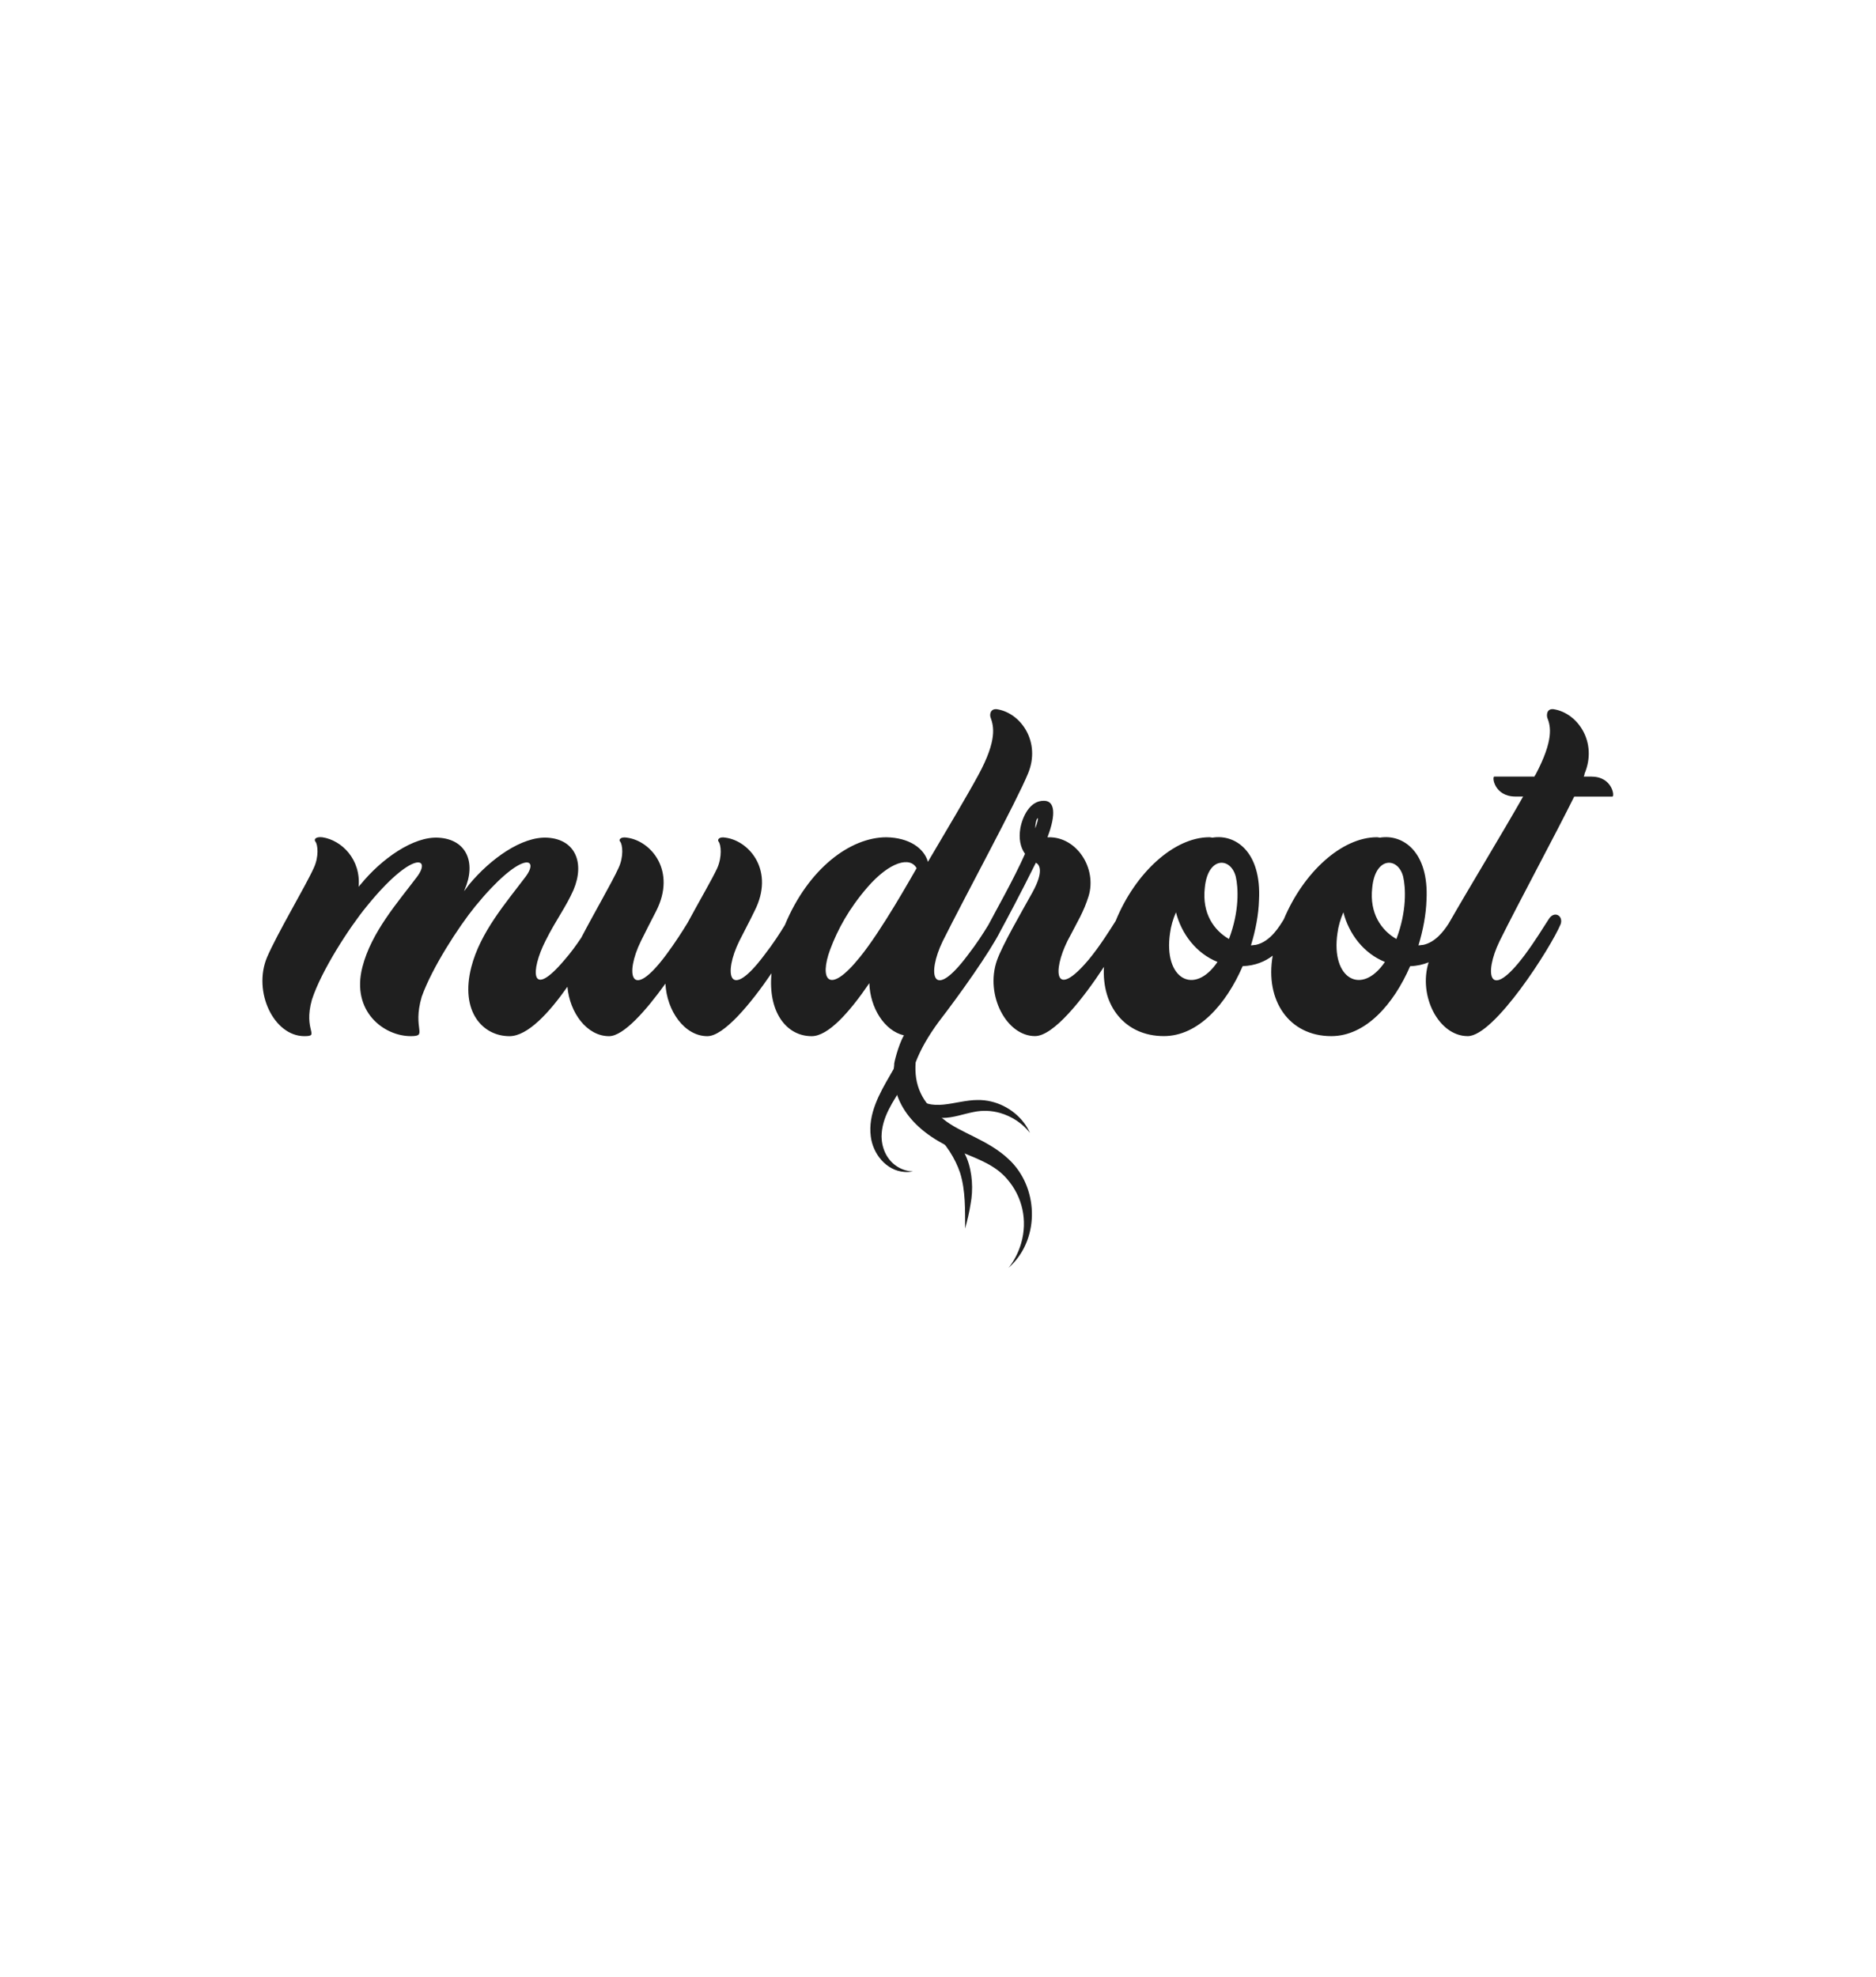 <?xml version="1.0" encoding="UTF-8"?>
<svg id="Layer_5" data-name="Layer 5" xmlns="http://www.w3.org/2000/svg" viewBox="0 0 504 531">
  <path d="M427.64,208.59h-2.16c.11-.23.23-.56.23-.8,3.53-8.42-1.82-16.28-8.31-17.3-1.83-.23-1.94,1.48-1.71,2.28.91,2.28,1.82,5.92-3.19,15.37-.11.11-.23.23-.23.45h-10.82c-.68,0,0,5.36,5.7,5.36h2.05c-5.65,9.95-14.41,24.33-19.95,34.01-.03.06-.08.12-.11.18-1.3,1.99-3.53,4.97-6.81,5.66-.45,0-.8.12-1.25.12,1.25-4.1,2.04-8.32,2.16-12.19.68-12.87-6.27-17.77-12.53-16.74-.23,0-.45-.11-.8-.11-9.38,0-19.68,9.33-25.01,22.05-1.04,1.66-3.5,6.02-7.56,6.87-.45,0-.8.12-1.26.12,1.26-4.1,2.05-8.32,2.16-12.19.68-12.87-6.26-17.77-12.53-16.74-.23,0-.45-.11-.8-.11-9.5,0-19.92,9.56-25.19,22.5h0c-1.41,2.21-4.25,6.79-7.26,10.41-9.23,10.93-9.68,3.07-5.7-5.01,2.96-5.7,4.33-7.75,5.7-12.07,2.28-7.51-3.19-15.94-10.71-15.82h-.34c2.39-6.27,1.94-9.8-.91-9.8-3.77-.11-5.81,4.22-6.38,7.4-.46,2.74,0,5.12,1.26,6.84-2.96,6.72-8.21,15.94-9.8,19.02,0,.02-.02.03-.03.06l-.03.05c-1.38,2.26-3.05,4.88-5.52,8.08-9.56,12.76-11.04,5.12-6.72-3.76,6.26-12.53,19.81-37.46,22.89-44.98,3.53-8.42-1.82-16.28-8.31-17.3-1.83-.23-2.05,1.48-1.71,2.28.8,2.28,1.83,5.92-3.3,15.37-2.96,5.46-8.32,14.46-13.56,23.34-1.02-3.64-5-6.49-11.16-6.6-9.67,0-20.96,8.37-27.27,23.57,0,.02,0,.03-.02.04-1.38,2.25-3.04,4.86-5.51,8.04-9.56,12.76-11.04,5.01-6.72-3.76,1.71-3.42,2.51-4.79,4.1-8.08,5.46-10.71-1.26-18.79-7.75-19.7-1.82-.35-2.28.57-1.93,1.02.68.8,1.02,4.1-.35,7.18-1.37,2.96-4.9,8.99-7.97,14.69-1.48,2.4-3.19,5.12-5.81,8.66-9.56,12.76-11.04,5.01-6.72-3.76,1.71-3.42,2.39-4.79,4.1-8.08,5.46-10.71-1.26-18.79-7.75-19.7-1.82-.35-2.39.57-1.94,1.02.68.8,1.03,4.1-.45,7.18-1.66,3.68-6.56,12.07-9.97,18.64h0c-1.31,1.96-2.87,4.12-4.49,5.96-9.22,10.93-9.22,2.96-5.12-5.12,2.85-5.7,5.47-9,7.52-13.67,3.07-7.29.45-13.56-6.95-14.01-6.94-.46-15.49,5.81-21.07,12.53-.45.57-.91,1.26-1.37,1.83,0-.12.12-.23.12-.35,3.19-7.29.56-13.56-6.95-14.01-6.83-.46-15.49,5.81-20.96,12.53-.23.23-.45.46-.56.68.68-7.4-4.56-12.53-9.69-13.32-1.82-.23-2.39.56-1.93,1.13.68.8,1.02,4.1-.46,7.18-2.16,4.79-9.79,17.54-12.52,23.92-3.87,9.23,1.82,21.18,10.02,21.18,4.33,0-.35-1.37,2.04-9.8,2.51-7.74,10.02-19.35,14.7-25.05,12.18-15.03,17.54-13.32,13.55-7.97-5.24,6.95-12.3,14.92-14.69,24.26-3.07,11.95,5.81,18.56,12.98,18.56,4.78,0,.34-1.71,2.96-10.59,2.74-7.74,9.9-18.78,14.35-24.25,12.29-15.03,17.54-13.32,13.55-7.97-5.24,6.95-12.19,14.92-14.58,24.26-3.07,11.95,3.07,18.56,10.25,18.56,4.92,0,10.72-6.37,15.57-13.28.61,6.99,5.24,13.28,11.18,13.28,3.88,0,9.91-6.83,15.15-14.12.35,7.29,5.12,14.12,11.27,14.12,4.4,0,11.62-8.66,17.23-16.9-.98,10.21,3.86,16.9,10.79,16.9,4.44,0,10.13-6.38,15.49-14.24.2,6.64,4.07,12.82,9.3,14.02-1.45,2.4-2.82,7.85-2.61,7.86-1.26,9.3,4.55,18.03,17.29,23.2,5.63,2.3,9.96,3.88,13.1,7.61,3.97,4.58,5.53,10.95,3.69,17.23-.7,2.37-1.83,4.61-3.36,6.55.26-.24.52-.48.76-.73,7.71-7.6,7.18-21.04-.65-28.37-5.63-5.38-13.21-7.13-17.76-10.95-5.81-4.28-7.76-9.23-7.32-15.14,1.32-3.5,3.41-7.09,6.12-10.8,5.79-7.51,13.75-18.71,16.7-24.55,0-.02.02-.03.03-.06,1.13-2.05,5.46-10.14,9.45-18.22.91.46,2.28,2.16-.92,7.97-2.96,5.35-8.08,14.12-9.56,18.33-3.19,9.34,2.62,20.27,10.25,20.27,4.98,0,12.85-9.95,18.52-18.6-.62,10.54,5.67,18.6,16.09,18.6,9.23,0,16.74-8.54,21.18-18.79,3.38-.11,6.02-1.26,8.07-2.81-2.11,11.97,4.35,21.61,15.74,21.61,9.22,0,16.74-8.54,21.18-18.79,1.88-.06,3.52-.45,4.97-1.04-2.83,9,2.71,19.83,10.51,19.83,7.18,0,22.32-23.8,24.95-30.06.8-2.28-1.71-3.76-3.19-1.37-1.71,2.61-3.53,5.7-6.49,9.68-9.56,12.76-11.04,5.12-6.72-3.76,5.01-10.14,14.8-28.24,20.05-38.83h10.25c.68,0,0-5.36-5.58-5.36ZM230.99,257.11c-8.42,10.47-10.93,5.92-7.97-2.05,2.05-5.46,5.01-10.93,10.02-16.74,6.03-6.94,11.5-8.31,13.21-5.12-1.48,2.51-9.34,16.63-15.26,23.92ZM278.13,222.49c0-.68.11-1.48.23-1.93.34-1.14,1.02-1.48-.23,1.93ZM314.34,250.62c.23-1.82.8-3.76,1.59-5.58,1.48,5.81,5.46,11.05,11.16,13.33-6.26,9.22-14.58,4.55-12.75-7.75ZM330.17,252.21c-3.98-2.28-7.29-6.83-6.49-13.78.8-8.42,6.95-8.31,8.32-2.96.68,2.96,1.02,9.23-1.83,16.74ZM359.32,250.62c.23-1.82.8-3.76,1.59-5.58,1.48,5.81,5.46,11.05,11.16,13.33-6.26,9.22-14.58,4.55-12.75-7.75ZM375.15,252.21c-3.99-2.28-7.29-6.83-6.49-13.78.8-8.42,6.94-8.31,8.31-2.96.68,2.96,1.02,9.23-1.82,16.74ZM236.61,287.98" fill="#1f1f1f" stroke-width="0"/>
  <path d="M236.83,305.36c.03-5.34,3.14-9.49,5.85-13.93,3.03-4.5,4.44-9.95,4.3-15.35-2.73,4.12-5.4,8.28-7.79,12.61-2.92,5.01-6.03,10.54-5.25,16.55.56,4.67,4.13,9.18,9.03,9.54.78.06,1.56.02,2.32-.16-1.38,0-2.75-.41-3.94-1.1-2.97-1.7-4.45-4.94-4.51-8.16Z" fill="#1f1f1f" stroke-width="0"/>
  <path d="M275.07,301.55c-2.89-3.81-7.63-6.17-12.41-6.09-6-.02-12.8,3.78-17.01-1.46-.16,3.88,4.02,6.4,7.55,6.27,2.87.01,5.59-1.06,8.38-1.59,2.47-.52,4.79-.38,7.08.25,3.14.91,6.03,2.77,8.04,5.36-.43-.97-.98-1.89-1.62-2.74Z" fill="#1f1f1f" stroke-width="0"/>
  <path d="M250.95,304.29c3.19,2.94,5.68,6.84,6.99,10.74,1.49,4.83,1.32,9.95,1.36,14.95.58-2.21,1.13-4.43,1.47-6.69,1.4-7.3-.75-18.58-9.83-19Z" fill="#1f1f1f" stroke-width="0"/>
</svg>